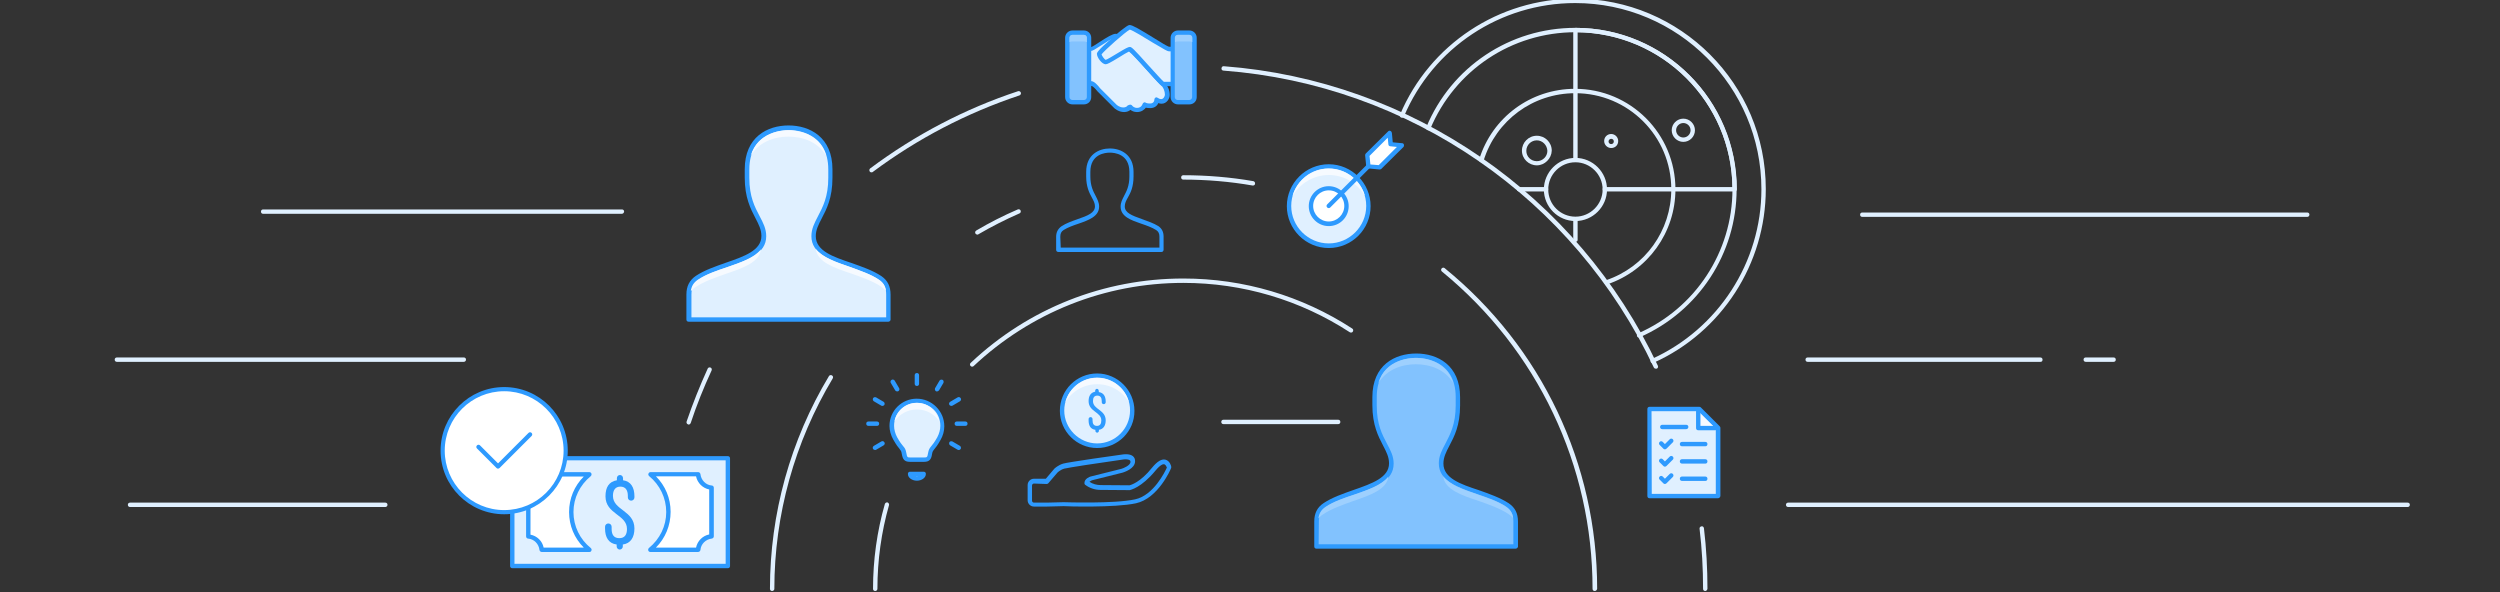 <?xml version="1.0" encoding="utf-8"?>
<!-- Generator: Adobe Illustrator 21.0.0, SVG Export Plug-In . SVG Version: 6.00 Build 0)  -->
<svg version="1.1" id="Layer_1" xmlns="http://www.w3.org/2000/svg" xmlns:xlink="http://www.w3.org/1999/xlink" x="0px" y="0px"
	 viewBox="0 0 1140 270" style="enable-background:new 0 0 1140 270;" xml:space="preserve">
<rect x="0" y="0" width="1140" height="270" fill="#333333" stroke="none"/>
<style type="text/css">
	.st0{fill:#E0F0FF;}
	.st1{fill:#2E9AFE;}
	.st2{fill:#82C2FE;}
	.st3{fill:none;}
	.st4{fill:#F6FAFF;}
	.st5{fill:#FFFFFF;}
	.st6{fill:#9ED0FE;}
</style>
<g>
	<path class="st0" d="M777.6,269.5c-0.6,0-1-0.4-1-1c0-9.2-0.5-18.3-1.6-27.4c-0.1-0.5,0.3-1,0.9-1.1c0.6-0.1,1,0.3,1.1,0.9
		c1.1,9.1,1.6,18.4,1.6,27.6C778.5,269,778.1,269.5,777.6,269.5z"/>
</g>
<g>
	<path class="st0" d="M397.4,78.6c-0.3,0-0.6-0.1-0.8-0.4c-0.3-0.4-0.2-1.1,0.2-1.4c20.5-15.3,43.2-27.2,67.4-35.2
		c0.5-0.2,1.1,0.1,1.3,0.6c0.2,0.5-0.1,1.1-0.6,1.3c-24,8-46.5,19.7-66.9,34.9C397.8,78.6,397.6,78.6,397.4,78.6z"/>
</g>
<g>
	<path class="st0" d="M314,193.6c-0.1,0-0.2,0-0.3-0.1c-0.5-0.2-0.8-0.7-0.6-1.3c2.8-8.2,6-16.2,9.6-24.1c0.2-0.5,0.8-0.7,1.3-0.5
		s0.7,0.8,0.5,1.3c-3.6,7.8-6.8,15.7-9.5,23.9C314.8,193.3,314.5,193.6,314,193.6z"/>
</g>
<g>
	<path class="st0" d="M443.3,167.2c-0.3,0-0.5-0.1-0.7-0.3c-0.4-0.4-0.4-1,0-1.4c26.4-24.9,60.8-38.5,97-38.5
		c27.5,0,54.1,7.9,77,22.8c0.5,0.3,0.6,0.9,0.3,1.4s-0.9,0.6-1.4,0.3c-22.6-14.7-48.8-22.5-75.9-22.5c-35.7,0-69.6,13.5-95.7,38
		C443.8,167.1,443.5,167.2,443.3,167.2z"/>
</g>
<g>
	<path class="st0" d="M399.1,269.5c-0.6,0-1-0.4-1-1c0-13.1,1.8-26.2,5.4-38.7c0.2-0.5,0.7-0.8,1.2-0.7c0.5,0.2,0.8,0.7,0.7,1.2
		c-3.5,12.3-5.3,25.2-5.3,38.2C400.1,269,399.7,269.5,399.1,269.5z"/>
</g>
<g>
	<path class="st0" d="M727.2,269.5c-0.6,0-1-0.4-1-1c0-56.3-25.1-109-68.7-144.7c-0.4-0.3-0.5-1-0.1-1.4c0.3-0.4,1-0.5,1.4-0.1
		c44.2,36,69.5,89.3,69.5,146.2C728.2,269,727.8,269.5,727.2,269.5z"/>
</g>
<g>
	<path class="st0" d="M571.4,84.6c-0.1,0-0.1,0-0.2,0c-10.3-1.8-21-2.7-31.6-2.7c-0.6,0-1-0.4-1-1s0.4-1,1-1
		c10.7,0,21.5,0.9,31.9,2.7c0.5,0.1,0.9,0.6,0.8,1.2C572.3,84.2,571.9,84.6,571.4,84.6z"/>
</g>
<g>
	<path class="st0" d="M445.7,107c-0.3,0-0.7-0.2-0.9-0.5c-0.3-0.5-0.1-1.1,0.4-1.4c6.1-3.6,12.4-6.8,18.9-9.6c0.5-0.2,1.1,0,1.3,0.5
		c0.2,0.5,0,1.1-0.5,1.3c-6.4,2.8-12.7,6-18.7,9.5C446.1,106.9,445.9,107,445.7,107z"/>
</g>
<g>
	<path class="st0" d="M352.1,269.5c-0.6,0-1-0.4-1-1c0-34.2,9.3-67.7,26.9-97c0.3-0.5,0.9-0.6,1.4-0.3s0.6,0.9,0.3,1.4
		c-17.3,28.9-26.6,62.1-26.6,96C353.1,269,352.6,269.5,352.1,269.5z"/>
</g>
<g>
	<path class="st0" d="M530.9,38.9c-1-0.7-2.8-2.7-7.5-7.9c-1.6-1.8-3.3-3.7-4.7-5.1c-1.5-1.6-2.4-2.4-2.4-2.4s-7.3-6.6-7-6.8
		c-0.2-0.1-0.4-0.2-0.5-0.2c-2.2,0-9.8,6-10.9,6s-1.2,0-1.2,0v15.8c0,0,0.2,0,1.2,0c1.1,0,3.3,2.8,3.3,2.8l7.7,7.7
		c0,0,1.5,1.4,3.7,1.4c2.2,0,2.9-1.4,2.9-1.4s0.9,1.4,3.1,1.4c2.7,0,3.5-2.5,3.5-2.5s0.6,0.5,2.5,0.5c3,0,3-2.7,3-2.7
		s1.1,0.8,2.2,0.8c1.7,0,2.7-1.9,2.7-3C532.4,41.2,531.5,39.7,530.9,38.9z"/>
</g>
<g>
	<g>
		<path class="st1" d="M518.5,51.1c-1.4,0-2.4-0.5-3-1c-0.6,0.5-1.6,1-2.9,1c-2.6,0-4.3-1.7-4.4-1.7l-7.7-7.7l-0.1-0.1
			c-0.9-1.2-2.1-2.3-2.6-2.4h-1.2c-0.6,0-1-0.4-1-1V22.4c0-0.6,0.4-1,1-1h1.2c0.5-0.2,2.1-1.2,3.4-2.1c3.7-2.4,6.2-3.9,7.6-3.9
			c0.3,0,0.6,0.1,1,0.3c0.2,0.1,0.4,0.3,0.4,0.5c0.6,0.8,3.8,3.8,6.7,6.4c0,0,1,0.9,2.5,2.5c1.3,1.4,3,3.3,4.6,5.1l0.1,0.1l0,0
			c4.2,4.7,6.4,7.1,7.4,7.8c0.1,0.1,0.2,0.1,0.2,0.2c0.6,0.9,1.7,2.6,1.7,5c0,1.7-1.4,4-3.7,4c-0.5,0-1.1-0.1-1.5-0.3
			c-0.5,1.2-1.7,2.3-3.7,2.3c-0.9,0-1.5-0.1-2-0.2C521.9,49.9,520.6,51.1,518.5,51.1z M515.4,47.7c0.3,0,0.7,0.2,0.9,0.5
			c0,0,0.7,1,2.2,1c1.9,0,2.5-1.6,2.5-1.8c0.1-0.3,0.4-0.6,0.7-0.7c0.3-0.1,0.7,0,0.9,0.2c0,0,0.5,0.3,1.8,0.3c1.8,0,2-1.4,2-1.8
			c0-0.4,0.2-0.7,0.5-0.9s0.7-0.1,1,0.1c0.2,0.2,1,0.6,1.6,0.6c1.1,0,1.7-1.4,1.7-2c0-1.7-0.7-3-1.2-3.7c-1-0.8-2.7-2.6-7.5-8
			l-0.1-0.1c-1.6-1.8-3.2-3.6-4.6-5c-1.4-1.5-2.3-2.4-2.4-2.4c-4.7-4.3-6.4-6-7-6.8c-1.2,0.2-4.4,2.3-6.4,3.6
			c-2.8,1.8-3.8,2.4-4.4,2.4h-0.2V37h0.2c1.4,0,3.1,2,4,3.2l7.6,7.6l0,0c0,0,1.3,1.2,3,1.2c1.5,0,1.9-0.8,2-0.9
			C514.7,47.9,515.1,47.7,515.4,47.7L515.4,47.7z M510.1,17.4L510.1,17.4L510.1,17.4z M510.1,17.4L510.1,17.4L510.1,17.4z
			 M510.1,17.4L510.1,17.4L510.1,17.4z M510.1,17.4L510.1,17.4L510.1,17.4z M510.1,17.4L510.1,17.4L510.1,17.4z M510.1,17.4
			L510.1,17.4L510.1,17.4z M510.1,17.4L510.1,17.4L510.1,17.4z M510.1,17.4L510.1,17.4L510.1,17.4z M510.1,17.4L510.1,17.4
			L510.1,17.4z"/>
	</g>
</g>
<g>
	<path class="st0" d="M533,22.4c-1.1,0-15.8-9.9-17.8-9.9c-1.1,0-13.8,11-13.8,12.1s1.9,3.7,3,3.7s9.8-6,10.9-6
		c1.1,0,14.2,15.8,15.3,15.8s4.5,0,4.5,0V22.5C535,22.5,534.1,22.4,533,22.4z"/>
</g>
<g>
	<g>
		<path class="st1" d="M535,39.3h-4.5c-0.8,0-1.6-0.7-8.4-8.3c-2.6-2.9-6-6.7-7.1-7.6c-0.9,0.4-3.1,1.7-4.8,2.8
			c-4.1,2.5-5.3,3.1-6,3.1c-1.8,0-4-3.2-4-4.7c0-0.5,0-1.3,6.9-7.3c6.8-5.9,7.7-5.9,8-5.9c1.3,0,4.7,2,11.5,6.2
			c2.5,1.6,5.7,3.5,6.4,3.7c1.1,0,1.9,0.1,2,0.1c0.5,0,0.9,0.5,0.9,1v15.8C536,38.8,535.6,39.3,535,39.3z M530.8,37.3L530.8,37.3
			L530.8,37.3z M530.7,37.3h3.3V23.4c-0.3,0-0.6,0-1,0c-0.6,0-1.7-0.6-7.4-4c-3.4-2.1-9.1-5.6-10.4-5.9c-1.9,0.9-11.7,9.6-12.9,11.3
			c0.2,0.7,1.3,2.3,1.9,2.5c0.7-0.2,3.2-1.7,5-2.8c4.1-2.5,5.3-3.1,6-3.1c0.8,0,1.6,0.7,8.4,8.3C526.3,32.6,529.8,36.6,530.7,37.3z
			 M504.2,27.4L504.2,27.4L504.2,27.4z M502.3,25L502.3,25L502.3,25z M515.3,23.4L515.3,23.4z M514.9,23.4L514.9,23.4L514.9,23.4z"
			/>
	</g>
</g>
<g>
	<path class="st2" d="M542.4,14.9h-5.3c-1.3,0-2.3,1-2.3,2.3v27.1c0,1.3,1,2.3,2.3,2.3h5.3c1.3,0,2.3-1,2.3-2.3V17.2
		C544.7,15.9,543.6,14.9,542.4,14.9z"/>
</g>
<g>
	<path class="st1" d="M542.4,47.6h-5.3c-1.8,0-3.3-1.5-3.3-3.3V17.2c0-1.8,1.5-3.3,3.3-3.3h5.3c1.8,0,3.3,1.5,3.3,3.3v27.1
		C545.7,46.2,544.2,47.6,542.4,47.6z M537,15.9c-0.7,0-1.3,0.6-1.3,1.3v27.1c0,0.7,0.6,1.3,1.3,1.3h5.3c0.7,0,1.3-0.6,1.3-1.3V17.2
		c0-0.7-0.6-1.3-1.3-1.3C542.3,15.9,537,15.9,537,15.9z"/>
</g>
<g>
	<path class="st2" d="M494.3,14.9H489c-1.3,0-2.3,1-2.3,2.3v27.1c0,1.3,1,2.3,2.3,2.3h5.3c1.3,0,2.3-1,2.3-2.3V17.2
		C496.6,15.9,495.6,14.9,494.3,14.9z"/>
</g>
<g>
	<path class="st1" d="M494.3,47.6H489c-1.8,0-3.3-1.5-3.3-3.3V17.2c0-1.8,1.5-3.3,3.3-3.3h5.3c1.8,0,3.3,1.5,3.3,3.3v27.1
		C497.6,46.2,496.1,47.6,494.3,47.6z M489,15.9c-0.7,0-1.3,0.6-1.3,1.3v27.1c0,0.7,0.6,1.3,1.3,1.3h5.3c0.7,0,1.3-0.6,1.3-1.3V17.2
		c0-0.7-0.6-1.3-1.3-1.3C494.3,15.9,489,15.9,489,15.9z"/>
</g>
<g>
	<g>
		<path class="st0" d="M774.9,186.5h-22.7v39.7h31.2v-31.1C780.1,191.7,778.2,189.8,774.9,186.5z"/>
		<path class="st1" d="M783.4,227.2h-31.2c-0.6,0-1-0.4-1-1v-39.7c0-0.6,0.4-1,1-1h22.7c0.3,0,0.5,0.1,0.7,0.3l8.6,8.6
			c0.2,0.2,0.3,0.4,0.3,0.7v31.1C784.4,226.7,784,227.2,783.4,227.2z M753.2,225.2h29.2v-29.7l-8-8h-21.3L753.2,225.2L753.2,225.2z"
			/>
	</g>
	<g>
		<line class="st3" x1="758" y1="194.7" x2="768.9" y2="194.7"/>
		<path class="st1" d="M768.9,195.7H758c-0.6,0-1-0.4-1-1s0.4-1,1-1h10.9c0.6,0,1,0.4,1,1S769.4,195.7,768.9,195.7z"/>
	</g>
	<g>
		<line class="st3" x1="767" y1="202.5" x2="777.7" y2="202.5"/>
		<path class="st1" d="M777.7,203.5H767c-0.6,0-1-0.4-1-1s0.4-1,1-1h10.6c0.6,0,1,0.4,1,1S778.2,203.5,777.7,203.5z"/>
	</g>
	<g>
		<line class="st3" x1="767" y1="210.4" x2="777.7" y2="210.4"/>
		<path class="st1" d="M777.7,211.4H767c-0.6,0-1-0.4-1-1s0.4-1,1-1h10.6c0.6,0,1,0.4,1,1S778.2,211.4,777.7,211.4z"/>
	</g>
	<g>
		<line class="st3" x1="767" y1="218.3" x2="777.7" y2="218.3"/>
		<path class="st1" d="M777.7,219.3H767c-0.6,0-1-0.4-1-1s0.4-1,1-1h10.6c0.6,0,1,0.4,1,1S778.2,219.3,777.7,219.3z"/>
	</g>
	<g>
		<polyline class="st0" points="757.5,202.2 759.2,203.9 762.1,201.1 		"/>
		<path class="st1" d="M759.2,204.9c-0.3,0-0.5-0.1-0.7-0.3l-1.7-1.7c-0.4-0.4-0.4-1,0-1.4s1-0.4,1.4,0l1,1l2.2-2.2
			c0.4-0.4,1-0.4,1.4,0s0.4,1,0,1.4l-2.9,2.9C759.7,204.8,759.4,204.9,759.2,204.9z"/>
	</g>
	<g>
		<polyline class="st0" points="757.5,210.1 759.2,211.8 762.1,208.9 		"/>
		<path class="st1" d="M759.2,212.8c-0.3,0-0.5-0.1-0.7-0.3l-1.7-1.7c-0.4-0.4-0.4-1,0-1.4s1-0.4,1.4,0l1,1l2.2-2.2
			c0.4-0.4,1-0.4,1.4,0s0.4,1,0,1.4l-2.9,2.9C759.7,212.7,759.4,212.8,759.2,212.8z"/>
	</g>
	<g>
		<polyline class="st0" points="757.5,218 759.2,219.7 762.1,216.8 		"/>
		<path class="st1" d="M759.2,220.7c-0.3,0-0.5-0.1-0.7-0.3l-1.7-1.7c-0.4-0.4-0.4-1,0-1.4s1-0.4,1.4,0l1,1l2.2-2.2
			c0.4-0.4,1-0.4,1.4,0s0.4,1,0,1.4l-2.9,2.9C759.7,220.6,759.4,220.7,759.2,220.7z"/>
	</g>
	<g>
		<polyline class="st4" points="774.5,187.7 774.5,195.2 782.1,195.2 		"/>
	</g>
	<g>
		<path class="st1" d="M782.1,196.2h-7.7c-0.6,0-1-0.4-1-1v-7.6c0-0.6,0.4-1,1-1s1,0.4,1,1v6.6h6.7c0.6,0,1,0.4,1,1
			S782.7,196.2,782.1,196.2z"/>
	</g>
</g>
<g>
	<g>
		<path class="st1" d="M529.6,114.9h-47c-0.6,0-1-0.4-1-1V108c0-2.1,0.8-3.6,2.4-4.8c2.1-1.4,4.7-2.3,7.2-3.2c5-1.7,8.1-3,8.1-5.9
			c0-1.4-0.6-2.5-1.4-4c-1.2-2.2-2.6-4.9-2.6-9.7v-2c0-8,5.9-10.7,10.8-10.7c5,0,10.8,2.8,10.8,10.7v2c0,4.9-1.4,7.6-2.6,9.7
			c-0.8,1.4-1.4,2.6-1.4,4c0,2.9,3,4.1,8.1,5.9c2.5,0.9,5.1,1.8,7.2,3.1l0,0c1.6,1.1,2.4,2.6,2.4,4.8v5.9
			C530.6,114.5,530.2,114.9,529.6,114.9z M483.7,112.9h45V108c0-1.5-0.4-2.4-1.5-3.1c-1.9-1.2-4.4-2.1-6.8-2.9
			c-4.6-1.6-9.4-3.2-9.4-7.8c0-1.9,0.8-3.3,1.6-4.9c1.1-2.1,2.4-4.5,2.4-8.9v-2c0-8.2-6.8-8.8-8.9-8.8s-8.9,0.6-8.9,8.8v2
			c0,4.4,1.3,6.8,2.4,8.9c0.8,1.6,1.6,3,1.6,4.9c0,4.5-4.8,6.2-9.4,7.8c-2.4,0.8-4.9,1.7-6.8,2.9c-1.1,0.7-1.5,1.6-1.5,3.1
			L483.7,112.9L483.7,112.9z"/>
	</g>
</g>
<g>
	<path class="st0" d="M401.3,126.6c-10.7-7.2-30.3-7.6-30.3-19c0-7.6,7.6-11.3,7.6-26.6v-3.8c0-15.2-11.4-19-19-19s-19,3.8-19,19
		v3.9c0,15.2,7.7,19,7.7,26.6c0,11.3-19.6,11.8-30.3,19c-2.4,1.6-3.8,3.8-3.8,7.6v11.4h91.1v-11.4
		C405.1,130.4,403.7,128.2,401.3,126.6z"/>
</g>
<g>
	<path class="st1" d="M405.1,146.7H314c-0.6,0-1-0.4-1-1v-11.4c0-3.8,1.4-6.5,4.3-8.5c3.9-2.6,8.9-4.3,13.7-6
		c8.4-2.9,16.2-5.6,16.2-12.2c0-2.9-1.2-5.2-2.7-8.1c-2.2-4.2-4.9-9.4-4.9-18.5v-3.8c0-14.7,10.3-20,20-20c9.6,0,20,5.3,20,20v3.9
		c0,9.2-2.7,14.3-4.9,18.5c-1.5,2.9-2.7,5.2-2.7,8.1c0,6.7,7.9,9.4,16.2,12.2c4.8,1.7,9.8,3.4,13.7,6c2.9,2,4.2,4.7,4.2,8.5v11.4
		C406.1,146.2,405.6,146.7,405.1,146.7z M315,144.7h89.1v-10.4c0-3.2-1-5.2-3.4-6.8c-3.7-2.5-8.6-4.1-13.2-5.8
		c-9.1-3.1-17.5-6-17.5-14c0-3.4,1.4-6,3-9.1c2.2-4.2,4.7-8.9,4.7-17.5v-3.8c0-17.1-15-18-18-18s-18,0.9-18,18v3.8
		c0,8.7,2.5,13.3,4.7,17.5c1.6,3,3,5.7,3,9.1c0,8.1-8.6,10.9-17.5,14c-4.7,1.6-9.6,3.3-13.2,5.8c-2.4,1.6-3.4,3.6-3.4,6.8v10.4H315z
		"/>
</g>
<g>
	<g id="XMLID_4_">
		<path class="st2" d="M268.8,216.3H247c-0.3,3.3-2.9,5.9-6.1,6.1v22.2c3.3,0.3,5.9,2.9,6.1,6.1h21.8c-5-4.1-8.3-10.2-8.3-17.2
			C260.5,226.6,263.8,220.4,268.8,216.3z"/>
		<path class="st1" d="M268.8,251.7H247c-0.5,0-0.9-0.4-1-0.9c-0.3-2.8-2.5-5-5.2-5.2c-0.5,0-0.9-0.5-0.9-1v-22.2
			c0-0.5,0.4-0.9,0.9-1c2.8-0.3,5-2.5,5.2-5.2c0-0.5,0.5-0.9,1-0.9h21.8c0.4,0,0.8,0.3,0.9,0.7s0,0.8-0.3,1.1
			c-5,4.1-7.9,10-7.9,16.4s2.9,12.4,7.9,16.4c0.3,0.3,0.5,0.7,0.3,1.1C269.6,251.5,269.2,251.7,268.8,251.7z M247.9,249.7h18.3
			c-4.3-4.3-6.7-10-6.7-16.2s2.4-11.9,6.7-16.2h-18.3c-0.6,3-3,5.4-6,6v20.5C244.9,244.4,247.3,246.7,247.9,249.7z"/>
	</g>
	<g id="XMLID_2_">
		<path class="st2" d="M296.6,250.7h21.7c0.3-3.3,2.9-5.9,6.1-6.1v-22.2c-3.3-0.3-5.9-2.9-6.1-6.1h-21.8c5,4.1,8.3,10.2,8.3,17.2
			C304.8,240.5,301.6,246.7,296.6,250.7z"/>
		<path class="st1" d="M318.3,251.7h-21.8c-0.4,0-0.8-0.3-0.9-0.7s0-0.8,0.3-1.1c5-4.1,7.9-10,7.9-16.4s-2.9-12.4-7.8-16.4
			c-0.3-0.3-0.5-0.7-0.3-1.1c0.1-0.4,0.5-0.7,0.9-0.7h21.8c0.5,0,0.9,0.4,1,0.9c0.3,2.8,2.5,5,5.2,5.2c0.5,0,0.9,0.5,0.9,1v22.2
			c0,0.5-0.4,0.9-0.9,1c-2.8,0.3-5,2.5-5.2,5.2C319.3,251.3,318.9,251.7,318.3,251.7z M299.1,249.7h18.3c0.6-3,3-5.4,6-6v-20.5
			c-3-0.6-5.4-3-6-6h-18.3c4.3,4.3,6.7,10,6.7,16.2S303.4,245.4,299.1,249.7z"/>
	</g>
	<g>
		<g>
			<polygon class="st0" points="282.7,208.9 233.6,208.9 233.6,258.1 282.7,258.1 331.9,258.1 331.9,208.9 			"/>
		</g>
		<g>
			<path class="st1" d="M331.9,259.1h-98.3c-0.6,0-1-0.4-1-1V209c0-0.6,0.4-1,1-1h98.3c0.6,0,1,0.4,1,1v49.1
				C332.9,258.7,332.5,259.1,331.9,259.1z M234.6,257.1h96.3v-47.2h-96.3L234.6,257.1L234.6,257.1z"/>
		</g>
	</g>
	<g>
		<path class="st5" d="M268.8,250.7H247c-0.3-3.3-2.9-5.9-6.1-6.1v-22.2c3.3-0.3,5.9-2.9,6.1-6.1h21.8c-5,4.1-8.3,10.2-8.3,17.2
			S263.8,246.7,268.8,250.7z"/>
		<path class="st1" d="M268.8,251.7H247c-0.5,0-0.9-0.4-1-0.9c-0.3-2.8-2.5-5-5.2-5.2c-0.5,0-0.9-0.5-0.9-1v-22.2
			c0-0.5,0.4-0.9,0.9-1c2.8-0.3,5-2.5,5.2-5.2c0-0.5,0.5-0.9,1-0.9h21.8c0.4,0,0.8,0.3,0.9,0.7s0,0.8-0.3,1.1
			c-5,4.1-7.9,10-7.9,16.4s2.9,12.4,7.9,16.4c0.3,0.3,0.5,0.7,0.3,1.1C269.6,251.5,269.2,251.7,268.8,251.7z M247.9,249.7h18.3
			c-4.3-4.3-6.7-10-6.7-16.2s2.4-11.9,6.7-16.2h-18.3c-0.6,3-3,5.4-6,6v20.5C244.9,244.4,247.3,246.7,247.9,249.7z"/>
	</g>
	<g>
		<path class="st5" d="M324.5,244.6c-3.3,0.3-5.9,2.9-6.1,6.1h-21.8c5-4.1,8.3-10.2,8.3-17.2s-3.2-13.1-8.3-17.2h21.7
			c0.3,3.3,2.9,5.9,6.1,6.1L324.5,244.6L324.5,244.6z"/>
		<path class="st1" d="M318.3,251.7h-21.8c-0.4,0-0.8-0.3-0.9-0.7s0-0.8,0.3-1.1c5-4.1,7.9-10,7.9-16.4s-2.9-12.4-7.8-16.4
			c-0.3-0.3-0.5-0.7-0.3-1.1c0.1-0.4,0.5-0.7,0.9-0.7h21.8c0.5,0,0.9,0.4,1,0.9c0.3,2.8,2.5,5,5.2,5.2c0.5,0,0.9,0.5,0.9,1v22.2
			c0,0.5-0.4,0.9-0.9,1c-2.8,0.3-5,2.5-5.2,5.2C319.3,251.3,318.9,251.7,318.3,251.7z M299.1,249.7h18.3c0.6-3,3-5.4,6-6v-20.5
			c-3-0.6-5.4-3-6-6h-18.3c4.3,4.3,6.7,10,6.7,16.2S303.4,245.4,299.1,249.7z M324.5,244.6L324.5,244.6L324.5,244.6z"/>
	</g>
	<g>
		<g>
			<path class="st1" d="M284.1,219c3.6,0.5,5.2,3.3,5.2,7.3v0.5c0,0.9-0.7,1.5-1.5,1.5l0,0c-0.9,0-1.5-0.7-1.5-1.5v-0.7
				c0-2.6-1.1-4.2-3.4-4.2s-3.4,1.6-3.4,4.2c0,6.6,9.8,6.7,9.8,14.9c0,4-1.7,6.8-5.3,7.3v0.9c0,0.7-0.6,1.4-1.4,1.4l0,0
				c-0.7,0-1.4-0.6-1.4-1.4v-0.9c-3.7-0.5-5.3-3.3-5.3-7.3v-0.8c0-0.9,0.7-1.5,1.5-1.5l0,0c0.9,0,1.5,0.7,1.5,1.5v1
				c0,2.7,1.1,4.2,3.5,4.2s3.5-1.5,3.5-4.2c0-6.6-9.8-6.7-9.8-14.9c0-4.1,1.6-6.7,5.2-7.3v-1c0-0.7,0.6-1.4,1.4-1.4l0,0
				c0.7,0,1.4,0.6,1.4,1.4L284.1,219L284.1,219z"/>
		</g>
	</g>
</g>
<g>
	<path class="st0" d="M610.2,193.4h-52.3c-0.6,0-1-0.4-1-1s0.4-1,1-1h52.3c0.6,0,1,0.4,1,1S610.8,193.4,610.2,193.4z"/>
</g>
<g>
	<path class="st0" d="M415,216.2h6.2c0,1.2-1.6,2.1-3.1,2.1C416.7,218.2,415,217.4,415,216.2z"/>
	<path class="st1" d="M418.1,219.2c-2,0-4.1-1.2-4.1-3.1c0-0.6,0.4-1,1-1h6.2c0.6,0,1,0.4,1,1C422.2,218,420.1,219.2,418.1,219.2z
		 M417.5,217.2c0.4,0.1,0.8,0.1,1.2,0H417.5z"/>
</g>
<g>
	<g>
		<path class="st0" d="M418.1,182.7c-6.4,0-11.4,5.2-11.4,11.4c0,2.1,0.6,4,1.5,5.8c2.8,5.1,3.6,4.1,4,6.8c0.4,2.3,0.9,2.9,2.7,2.9
			c0.7,0,2,0,3.3,0s2.5,0,3.3,0c1.8,0,2.3-0.5,2.7-2.9c0.5-2.8,1.2-1.7,4-6.8c0.9-1.7,1.5-3.7,1.5-5.8
			C429.6,187.9,424.5,182.7,418.1,182.7z"/>
		<path class="st1" d="M421.4,210.6h-6.5c-2.6,0-3.3-1.3-3.7-3.7c-0.2-1.2-0.4-1.4-1-2.2c-0.6-0.7-1.5-1.8-2.9-4.3
			c-1.1-2-1.7-4.1-1.7-6.2c0-6.9,5.6-12.4,12.4-12.4c3.3,0,6.5,1.3,8.9,3.7s3.7,5.5,3.7,8.9c0,2.2-0.6,4.3-1.7,6.2
			c-1.4,2.5-2.3,3.6-2.9,4.3c-0.6,0.8-0.8,1-1,2.2C424.7,209.3,423.9,210.6,421.4,210.6z M418.1,183.7c-5.8,0-10.4,4.7-10.4,10.4
			c0,1.8,0.5,3.6,1.4,5.3c1.3,2.3,2.1,3.3,2.7,4c0.8,0.9,1.2,1.5,1.5,3.2c0.3,2,0.6,2,1.7,2h6.5c1.1,0,1.4,0,1.7-2
			c0.3-1.7,0.7-2.2,1.5-3.2c0.6-0.7,1.4-1.7,2.7-4c0.9-1.7,1.4-3.5,1.4-5.3c0-2.8-1.1-5.5-3.1-7.4
			C423.6,184.8,420.9,183.7,418.1,183.7z"/>
	</g>
</g>
<g>
	<line class="st3" x1="418.1" y1="175" x2="418.1" y2="171.1"/>
	<path class="st1" d="M418.1,176c-0.6,0-1-0.4-1-1v-3.9c0-0.6,0.4-1,1-1s1,0.4,1,1v3.9C419.1,175.6,418.7,176,418.1,176z"/>
</g>
<g>
	<line class="st3" x1="409.1" y1="177.5" x2="407.1" y2="174.1"/>
	<path class="st1" d="M409.1,178.5c-0.3,0-0.7-0.2-0.9-0.5l-2-3.4c-0.3-0.5-0.1-1.1,0.4-1.4c0.5-0.3,1.1-0.1,1.4,0.4l2,3.4
		c0.3,0.5,0.1,1.1-0.4,1.4C409.4,178.4,409.3,178.5,409.1,178.5z"/>
</g>
<g>
	<line class="st3" x1="402.4" y1="184.1" x2="399" y2="182.2"/>
	<path class="st1" d="M402.4,185.1c-0.2,0-0.3,0-0.5-0.1l-3.4-2c-0.5-0.3-0.6-0.9-0.4-1.4c0.3-0.5,0.9-0.6,1.4-0.4l3.4,2
		c0.5,0.3,0.6,0.9,0.4,1.4C403.1,184.9,402.7,185.1,402.4,185.1z"/>
</g>
<g>
	<line class="st3" x1="399.9" y1="193.2" x2="396" y2="193.2"/>
	<path class="st1" d="M399.9,194.2H396c-0.6,0-1-0.4-1-1s0.4-1,1-1h3.9c0.6,0,1,0.4,1,1S400.5,194.2,399.9,194.2z"/>
</g>
<g>
	<line class="st3" x1="402.4" y1="202.2" x2="399" y2="204.2"/>
	<path class="st1" d="M399,205.2c-0.3,0-0.7-0.2-0.9-0.5c-0.3-0.5-0.1-1.1,0.4-1.4l3.4-2c0.5-0.3,1.1-0.1,1.4,0.4s0.1,1.1-0.4,1.4
		l-3.4,2C399.3,205.2,399.1,205.2,399,205.2z"/>
</g>
<g>
	<line class="st3" x1="433.8" y1="202.3" x2="437.2" y2="204.2"/>
	<path class="st1" d="M437.2,205.2c-0.2,0-0.3,0-0.5-0.1l-3.4-2c-0.5-0.3-0.6-0.9-0.4-1.4s0.9-0.6,1.4-0.4l3.4,2
		c0.5,0.3,0.6,0.9,0.4,1.4C437.9,205,437.6,205.2,437.2,205.2z"/>
</g>
<g>
	<line class="st3" x1="436.3" y1="193.2" x2="440.2" y2="193.2"/>
	<path class="st1" d="M440.2,194.2h-3.9c-0.6,0-1-0.4-1-1s0.4-1,1-1h3.9c0.6,0,1,0.4,1,1S440.8,194.2,440.2,194.2z"/>
</g>
<g>
	<line class="st3" x1="433.8" y1="184.1" x2="437.2" y2="182.2"/>
	<path class="st1" d="M433.8,185.1c-0.3,0-0.7-0.2-0.9-0.5c-0.3-0.5-0.1-1.1,0.4-1.4l3.4-2c0.5-0.3,1.1-0.1,1.4,0.4s0.1,1.1-0.4,1.4
		l-3.4,2C434.2,185,434,185.1,433.8,185.1z"/>
</g>
<g>
	<line class="st3" x1="427.3" y1="177.5" x2="429.2" y2="174.1"/>
	<path class="st1" d="M427.3,178.5c-0.2,0-0.3,0-0.5-0.1c-0.5-0.3-0.6-0.9-0.4-1.4l2-3.4c0.3-0.5,0.9-0.6,1.4-0.4
		c0.5,0.2,0.6,0.9,0.4,1.4l-2,3.4C427.9,178.3,427.6,178.5,427.3,178.5z"/>
</g>
<g>
	<g>
		<path class="st0" d="M753.6,165.6c-0.4,0-0.7-0.2-0.9-0.6c-0.2-0.5,0-1.1,0.5-1.3c30.3-13.7,50-44.1,50-77.4
			c0-46.8-38.1-84.9-84.9-84.9c-34.1,0-64.8,20.3-78.1,51.7c-0.2,0.5-0.8,0.7-1.3,0.5s-0.7-0.8-0.5-1.3c13.6-32.1,45.1-52.9,80-52.9
			c47.9,0,86.8,38.9,86.8,86.8c0,34.1-20.1,65.2-51.1,79.2C753.9,165.6,753.8,165.6,753.6,165.6z M747.4,153.9
			c-0.4,0-0.8-0.2-0.9-0.6c-0.2-0.5,0-1.1,0.5-1.3c26.1-11.4,43-37.2,43-65.7c0-39.5-32.1-71.6-71.6-71.6c-29,0-55,17.3-66.2,44.1
			c-0.2,0.5-0.8,0.8-1.3,0.5c-0.5-0.2-0.8-0.8-0.5-1.3c11.4-27.5,38.1-45.3,67.9-45.3c40.6,0,73.6,33,73.6,73.6
			c0,29.2-17.3,55.7-44.2,67.5C747.7,153.9,747.6,153.9,747.4,153.9z"/>
	</g>
	<g>
		<path class="st0" d="M791,87.3h-59.2c-0.6,0-1-0.4-1-1s0.4-1,1-1H790c-0.5-38.7-31.9-70.1-70.6-70.6v58.2c0,0.6-0.4,1-1,1
			s-1-0.4-1-1V13.7c0-0.6,0.4-1,1-1c40.6,0,73.6,33,73.6,73.6C792,86.9,791.6,87.3,791,87.3z"/>
	</g>
	<g>
		<path class="st0" d="M732.6,129.8c-0.4,0-0.8-0.3-0.9-0.7c-0.2-0.5,0.1-1.1,0.6-1.3c17.9-6,29.8-22.7,29.8-41.5
			c0-24.2-19.6-43.8-43.8-43.8c-19.3,0-36.1,12.4-41.8,30.8c-0.2,0.5-0.7,0.8-1.3,0.7c-0.5-0.2-0.8-0.7-0.7-1.3
			c6-19.3,23.6-32.2,43.7-32.2c25.3,0,45.8,20.5,45.8,45.8c0,19.7-12.5,37.1-31.2,43.4C732.8,129.8,732.7,129.8,732.6,129.8z"/>
	</g>
	<g>
		<path class="st0" d="M718.4,100.8c-8,0-14.4-6.5-14.4-14.4S710.5,72,718.4,72s14.4,6.5,14.4,14.4S726.3,100.8,718.4,100.8z
			 M718.4,74c-6.9,0-12.4,5.6-12.4,12.4c0,6.9,5.6,12.4,12.4,12.4s12.4-5.6,12.4-12.4C730.8,79.6,725.2,74,718.4,74z"/>
	</g>
	<g>
		<path class="st0" d="M700.8,75.4c-3.7,0-6.8-3-6.8-6.7s3-6.8,6.8-6.8c3.7,0,6.8,3,6.8,6.8C707.5,72.3,704.4,75.4,700.8,75.4z
			 M700.8,64c-2.6,0-4.8,2.1-4.8,4.8c0,2.6,2.1,4.7,4.8,4.7c2.6,0,4.8-2.1,4.8-4.7C705.5,66.1,703.3,64,700.8,64z"/>
	</g>
	<g>
		<path class="st0" d="M767.6,64.7c-2.9,0-5.3-2.4-5.3-5.3c0-2.9,2.4-5.3,5.3-5.3c2.9,0,5.3,2.4,5.3,5.3
			C772.9,62.3,770.5,64.7,767.6,64.7z M767.6,56.1c-1.8,0-3.3,1.5-3.3,3.3s1.5,3.3,3.3,3.3s3.3-1.5,3.3-3.3
			C770.9,57.6,769.4,56.1,767.6,56.1z"/>
	</g>
	<g>
		<path class="st0" d="M734.7,67.5c-1.7,0-3.2-1.4-3.2-3.2s1.4-3.2,3.2-3.2c1.7,0,3.2,1.4,3.2,3.2C737.9,66.2,736.5,67.5,734.7,67.5
			z M734.7,63.3c-0.6,0-1.2,0.5-1.2,1.2c0,0.7,0.5,1.2,1.2,1.2s1.2-0.5,1.2-1.2S735.4,63.3,734.7,63.3z"/>
	</g>
	<g>
		<path class="st0" d="M705,87.3h-12.3c-0.6,0-1-0.4-1-1s0.4-1,1-1H705c0.6,0,1,0.4,1,1S705.5,87.3,705,87.3z"/>
	</g>
	<g>
		<path class="st0" d="M718.4,110.3c-0.6,0-1-0.4-1-1v-9.2c0-0.6,0.4-1,1-1s1,0.4,1,1v9.3C719.4,109.9,719,110.3,718.4,110.3z"/>
	</g>
</g>
<g>
	<g>
		<path class="st0" d="M755,168.1c-0.4,0-0.7-0.2-0.9-0.6c-36.3-77-111.5-128.9-196.2-135.3c-0.6,0-1-0.5-0.9-1.1s0.5-1,1.1-0.9
			C643.6,36.7,719.4,89,756,166.8c0.2,0.5,0,1.1-0.5,1.3C755.3,168.1,755.2,168.1,755,168.1z"/>
	</g>
</g>
<g>
	<path class="st2" d="M687.3,230.3c-10.6-7.1-30.2-7.6-30.2-18.9c0-7.6,7.6-11.3,7.6-26.5v-3.8c0-15.1-11.4-18.9-19-18.9
		s-19,3.8-19,18.9v3.8c0,15.1,7.6,18.9,7.6,26.5c0,11.3-19.6,11.8-30.2,18.9c-2.4,1.6-3.8,3.8-3.8,7.6v11.4H691v-11.4
		C691.1,234.1,689.7,231.9,687.3,230.3z"/>
</g>
<g>
	<path class="st1" d="M691.1,250.2h-90.8c-0.6,0-1-0.4-1-1v-11.4c0-3.8,1.4-6.5,4.3-8.4c3.9-2.6,8.9-4.3,13.7-6
		c8.3-2.9,16.1-5.6,16.1-12.1c0-2.9-1.2-5.2-2.7-8.1c-2.2-4.2-4.9-9.4-4.9-18.4v-3.7c0-14.7,10.3-19.9,20-19.9s20,5.3,20,19.9v3.8
		c0,9.2-2.7,14.2-4.9,18.4c-1.5,2.9-2.7,5.2-2.7,8.1c0,6.7,7.9,9.4,16.1,12.1c4.8,1.7,9.7,3.4,13.7,6c2.9,2,4.2,4.6,4.2,8.4v11.4
		C692.1,249.8,691.6,250.2,691.1,250.2z M601.3,248.2h88.8v-10.4c0-3.2-1-5.2-3.3-6.8c-3.7-2.5-8.6-4.1-13.2-5.7
		c-9-3.1-17.5-6-17.5-14c0-3.4,1.4-6,3-9c2.2-4.2,4.7-8.9,4.7-17.5v-3.7c0-17.1-15-17.9-18-17.9s-18,0.9-18,17.9v3.8
		c0,8.7,2.5,13.3,4.7,17.5c1.6,3,3,5.6,3,9c0,8.1-8.5,10.9-17.5,14c-4.7,1.6-9.6,3.3-13.2,5.7c-2.4,1.6-3.4,3.6-3.4,6.8L601.3,248.2
		L601.3,248.2z"/>
</g>
<g>
	<circle class="st0" cx="605.9" cy="93.9" r="18.1"/>
	<path class="st1" d="M605.9,113.1c-10.5,0-19.1-8.6-19.1-19.1s8.6-19.1,19.1-19.1S625,83.5,625,94S616.5,113.1,605.9,113.1z
		 M605.9,76.8c-9.5,0-17.1,7.7-17.1,17.1s7.7,17.1,17.1,17.1s17.1-7.7,17.1-17.1S615.4,76.8,605.9,76.8z"/>
</g>
<g>
	<circle class="st5" cx="605.9" cy="93.9" r="8.1"/>
	<path class="st1" d="M605.9,103.1c-5,0-9.1-4.1-9.1-9.1s4.1-9.1,9.1-9.1S615,89,615,94S611,103.1,605.9,103.1z M605.9,86.8
		c-3.9,0-7.1,3.2-7.1,7.1s3.2,7.1,7.1,7.1c3.9,0,7.1-3.2,7.1-7.1S609.9,86.8,605.9,86.8z"/>
</g>
<g>
	<path class="st4" d="M605.9,79.8c7,0,13.1,3.8,16.5,9.5c-2-7.2-8.7-12.4-16.5-12.4s-14.4,5.3-16.5,12.4
		C592.8,83.6,599.1,79.8,605.9,79.8z"/>
</g>
<g>
	<path class="st1" d="M605.9,94.9c-0.3,0-0.5-0.1-0.7-0.3c-0.4-0.4-0.4-1,0-1.4l23.3-23.3c0.4-0.4,1-0.4,1.4,0s0.4,1,0,1.4
		l-23.3,23.3C606.4,94.8,606.2,94.9,605.9,94.9z"/>
</g>
<g>
	<polygon class="st5" points="629.1,76.3 624,75.9 623.6,70.8 633.7,60.7 634.2,65.8 639.3,66.3 	"/>
	<path class="st1" d="M629.1,77.3C629,77.3,629,77.3,629.1,77.3l-5.2-0.5c-0.5,0-0.9-0.4-0.9-0.9l-0.5-5.1c0-0.3,0.1-0.6,0.3-0.8
		L633,59.9c0.3-0.3,0.7-0.4,1-0.2c0.4,0.1,0.6,0.5,0.7,0.9l0.4,4.3l4.3,0.4c0.4,0,0.7,0.3,0.8,0.7c0.1,0.4,0,0.8-0.2,1l-10.2,10.1
		C629.6,77.2,629.3,77.3,629.1,77.3z M624.9,75l3.8,0.3L637,67l-3-0.3c-0.5,0-0.9-0.4-0.9-0.9l-0.3-3l-8.3,8.3L624.9,75z"/>
</g>
<g>
	<g>
		<g>
			<path class="st0" d="M500.3,171.2c8.9,0,16,7.2,16,16s-7.2,16-16,16s-16-7.2-16-16C484.3,178.5,491.4,171.2,500.3,171.2z"/>
		</g>
	</g>
</g>
<g>
	<g>
		<g>
			<path class="st1" d="M500.3,204.3c-9.4,0-17-7.7-17-17c0-9.5,7.7-17,17-17s17,7.7,17,17C517.4,196.7,509.7,204.3,500.3,204.3z
				 M500.3,172.2c-8.3,0-15,6.8-15,15s6.8,15,15,15c8.3,0,15-6.8,15-15C515.4,179,508.6,172.2,500.3,172.2z"/>
		</g>
	</g>
</g>
<g>
	<path class="st1" d="M471.5,231c-1.6,0-2.9-1.3-2.9-2.9v-6.9c0-1.6,1.3-2.9,2.9-2.9h5.4l3.9-4.6c0.1-0.1,1.7-1.6,4-2.3
		c2-0.6,24.8-3.9,27.4-4.2c0.3,0,2.9-0.4,4.4,0.8c0.7,0.6,1,1.3,1,2.3c0,3.5-5.1,5-5.6,5.2l-14,3.5c-0.3,0.1-0.9,0.4-1.2,0.7
		c1.5,1,3.3,1.5,5.1,1.5l13.1,0.1c0.6-0.1,5-1.3,10.4-8.1l0,0c2.3-2.8,4.3-4,6-3.6c2.1,0.5,2.7,3,2.7,3.3c0,0.2,0,0.4-0.1,0.6
		c-0.2,0.6-5.9,13.8-16,16c-9.7,2.1-32.1,1.4-33,1.3l-7.7,0.2L471.5,231L471.5,231z M471.5,220.5c-0.5,0-0.9,0.4-0.9,0.9v6.9
		c0,0.5,0.4,0.9,0.9,0.9h5.8l7.7-0.2c0.3,0,23.1,0.8,32.6-1.3c8.4-1.8,13.6-12.5,14.5-14.5c-0.2-0.5-0.6-1.3-1.2-1.5
		c-0.4-0.1-1.6,0-4,2.9l0,0c-6.5,7.9-11.5,8.8-11.7,8.9c-0.1,0-0.1,0-0.2,0l-13.2-0.1c-2.5,0-4.9-0.8-6.9-2.3
		c-0.3-0.2-0.4-0.5-0.4-0.8c0-2.1,2.5-2.9,2.8-3l14-3.5c1.1-0.3,4.2-1.6,4.2-3.2c0-0.4-0.2-0.6-0.3-0.7c-0.6-0.5-2.1-0.5-2.8-0.4
		c-10.1,1.4-25.7,3.8-27.1,4.2c-1.8,0.5-3.1,1.8-3.1,1.8l-4.2,4.9c-0.2,0.2-0.5,0.3-0.8,0.3L471.5,220.5L471.5,220.5z M526.2,213.8
		L526.2,213.8L526.2,213.8z"/>
</g>
<g>
	<g>
		<circle class="st5" cx="229.9" cy="205.4" r="28.1"/>
		<path class="st1" d="M229.9,234.5c-16,0-29-13-29-29s13-29,29-29s29,13,29,29S245.9,234.5,229.9,234.5z M229.9,178.4
			c-14.9,0-27.1,12.1-27.1,27.1c0,14.9,12.1,27.1,27.1,27.1s27.1-12.1,27.1-27.1S244.8,178.4,229.9,178.4z"/>
	</g>
	<g>
		<path class="st1" d="M227.1,213.7c-0.3,0-0.5-0.1-0.7-0.3l-8.9-8.9c-0.4-0.4-0.4-1,0-1.4s1-0.4,1.4,0l8.2,8.2l13.9-13.9
			c0.4-0.4,1-0.4,1.4,0s0.4,1,0,1.4l-14.6,14.6C227.6,213.6,227.3,213.7,227.1,213.7z"/>
	</g>
</g>
<g>
	<g>
		<path class="st1" d="M501.1,178.8c2.1,0.3,3.1,1.9,3.1,4.3v0.3c0,0.5-0.4,0.9-0.9,0.9l0,0c-0.5,0-0.9-0.4-0.9-0.9v-0.5
			c0-1.5-0.6-2.5-2-2.5s-2,0.9-2,2.5c0,3.9,5.8,3.9,5.8,8.8c0,2.3-1,4-3.1,4.3v0.5c0,0.4-0.4,0.8-0.8,0.8l0,0
			c-0.4,0-0.8-0.4-0.8-0.8V196c-2.2-0.3-3.1-1.9-3.1-4.3v-0.6c0-0.5,0.4-0.9,0.9-0.9l0,0c0.5,0,0.9,0.4,0.9,0.9v0.6
			c0,1.6,0.6,2.5,2,2.5s2-0.9,2-2.5c0-3.9-5.8-3.9-5.8-8.8c0-2.4,1-3.9,3-4.3v-0.5c0-0.4,0.4-0.8,0.8-0.8l0,0c0.4,0,0.8,0.4,0.8,0.8
			L501.1,178.8L501.1,178.8z"/>
	</g>
</g>
<g>
	<path class="st0" d="M283.5,97.5H120c-0.6,0-1-0.4-1-1s0.4-1,1-1h163.6c0.6,0,1,0.4,1,1C284.5,97.1,284.1,97.5,283.5,97.5z"/>
</g>
<g>
	<path class="st0" d="M211.5,165H53.3c-0.6,0-1-0.4-1-1s0.4-1,1-1h158.2c0.6,0,1,0.4,1,1S212,165,211.5,165z"/>
</g>
<g>
	<path class="st0" d="M963.8,165h-12.7c-0.6,0-1-0.4-1-1s0.4-1,1-1h12.7c0.6,0,1,0.4,1,1S964.4,165,963.8,165z"/>
</g>
<g>
	<path class="st0" d="M1052.1,98.9H849.2c-0.6,0-1-0.4-1-1s0.4-1,1-1h202.9c0.6,0,1,0.4,1,1S1052.6,98.9,1052.1,98.9z"/>
</g>
<g>
	<path class="st0" d="M930.5,165H824.3c-0.6,0-1-0.4-1-1s0.4-1,1-1h106.1c0.6,0,1,0.4,1,1S931.1,165,930.5,165z"/>
</g>
<g>
	<path class="st0" d="M1097.9,231.2H815.4c-0.6,0-1-0.4-1-1s0.4-1,1-1h282.5c0.6,0,1,0.4,1,1S1098.4,231.2,1097.9,231.2z"/>
</g>
<g>
	<path class="st0" d="M175.7,231.2H59.3c-0.6,0-1-0.4-1-1s0.4-1,1-1h116.4c0.6,0,1,0.4,1,1S176.2,231.2,175.7,231.2z"/>
</g>
<g>
	<path class="st6" d="M542.4,18.9c0.5,0,0.9,0.1,1.3,0.3v-2c0-0.7-0.6-1.3-1.3-1.3h-5.3c-0.7,0-1.3,0.6-1.3,1.3v2
		c0.4-0.2,0.8-0.3,1.3-0.3H542.4z"/>
</g>
<g>
	<path class="st6" d="M494.3,18.9c0.5,0,0.9,0.1,1.3,0.3v-2c0-0.7-0.6-1.3-1.3-1.3H489c-0.7,0-1.3,0.6-1.3,1.3v2
		c0.4-0.2,0.8-0.3,1.3-0.3H494.3z"/>
</g>
<g>
	<path class="st4" d="M359.5,59.4c-2.6,0-13.9,0.6-17.2,11.6c3.8-6.2,10.6-8.7,17.2-8.7s13.4,2.4,17.2,8.6
		C373.5,60,362.1,59.4,359.5,59.4z"/>
</g>
<g>
	<path class="st4" d="M318.3,127.5c-2,1.3-3,3-3.3,5.3c0.6-0.7,1.3-1.4,2.2-1.9l0,0c3.9-2.6,8.9-4.3,13.7-6
		c8-2.7,15.4-5.3,16.1-11.2c-3.1,3.9-9.2,6-15.5,8.2C326.9,123.4,322,125,318.3,127.5z"/>
</g>
<g>
	<path class="st4" d="M400.7,127.5c-3.7-2.5-8.6-4.1-13.2-5.8c-6.4-2.2-12.4-4.3-15.5-8.2c0.7,6,8.3,8.6,16.1,11.2
		c4.8,1.7,9.8,3.4,13.7,6c0.8,0.6,1.6,1.2,2.2,1.9C403.7,130.4,402.7,128.8,400.7,127.5z"/>
</g>
<g>
	<path class="st4" d="M418.1,183.7c-5.1,0-9.3,3.6-10.2,8.4c2.3-3.3,6.1-5.4,10.2-5.4c4.2,0,8,2.1,10.2,5.4c-0.4-2-1.4-3.8-2.9-5.3
		C423.6,184.8,420.9,183.7,418.1,183.7z"/>
</g>
<g>
	<path class="st6" d="M645.6,166.1c6.6,0,13.4,2.4,17.1,8.6c-3.2-10.9-14.5-11.5-17.1-11.5s-13.9,0.6-17.1,11.5
		C632.3,168.5,639.2,166.1,645.6,166.1z"/>
</g>
<g>
	<path class="st6" d="M686.7,231.1c-3.7-2.5-8.6-4.1-13.2-5.7c-6.4-2.2-12.4-4.3-15.4-8.2c0.7,6,8.2,8.6,16.1,11.2
		c4.8,1.7,9.7,3.4,13.7,6c0.8,0.6,1.6,1.2,2.1,1.9C689.7,234,688.7,232.4,686.7,231.1z"/>
</g>
<g>
	<path class="st6" d="M604.5,231.1c-2,1.3-3,3-3.3,5.3c0.6-0.7,1.3-1.4,2.2-1.9l0,0c3.9-2.6,8.9-4.3,13.6-6
		c7.9-2.7,15.4-5.3,16.1-11.2c-3.1,3.9-9.1,6-15.4,8.2C613.1,227,608.2,228.6,604.5,231.1z"/>
</g>
<g>
	<path class="st4" d="M500.3,175.2c6.2,0,11.5,3.2,14.5,8.2c-1.8-6.4-7.6-11.1-14.5-11.1s-12.8,4.7-14.5,11.1
		C488.8,178.4,494.2,175.2,500.3,175.2z"/>
</g>
</svg>
